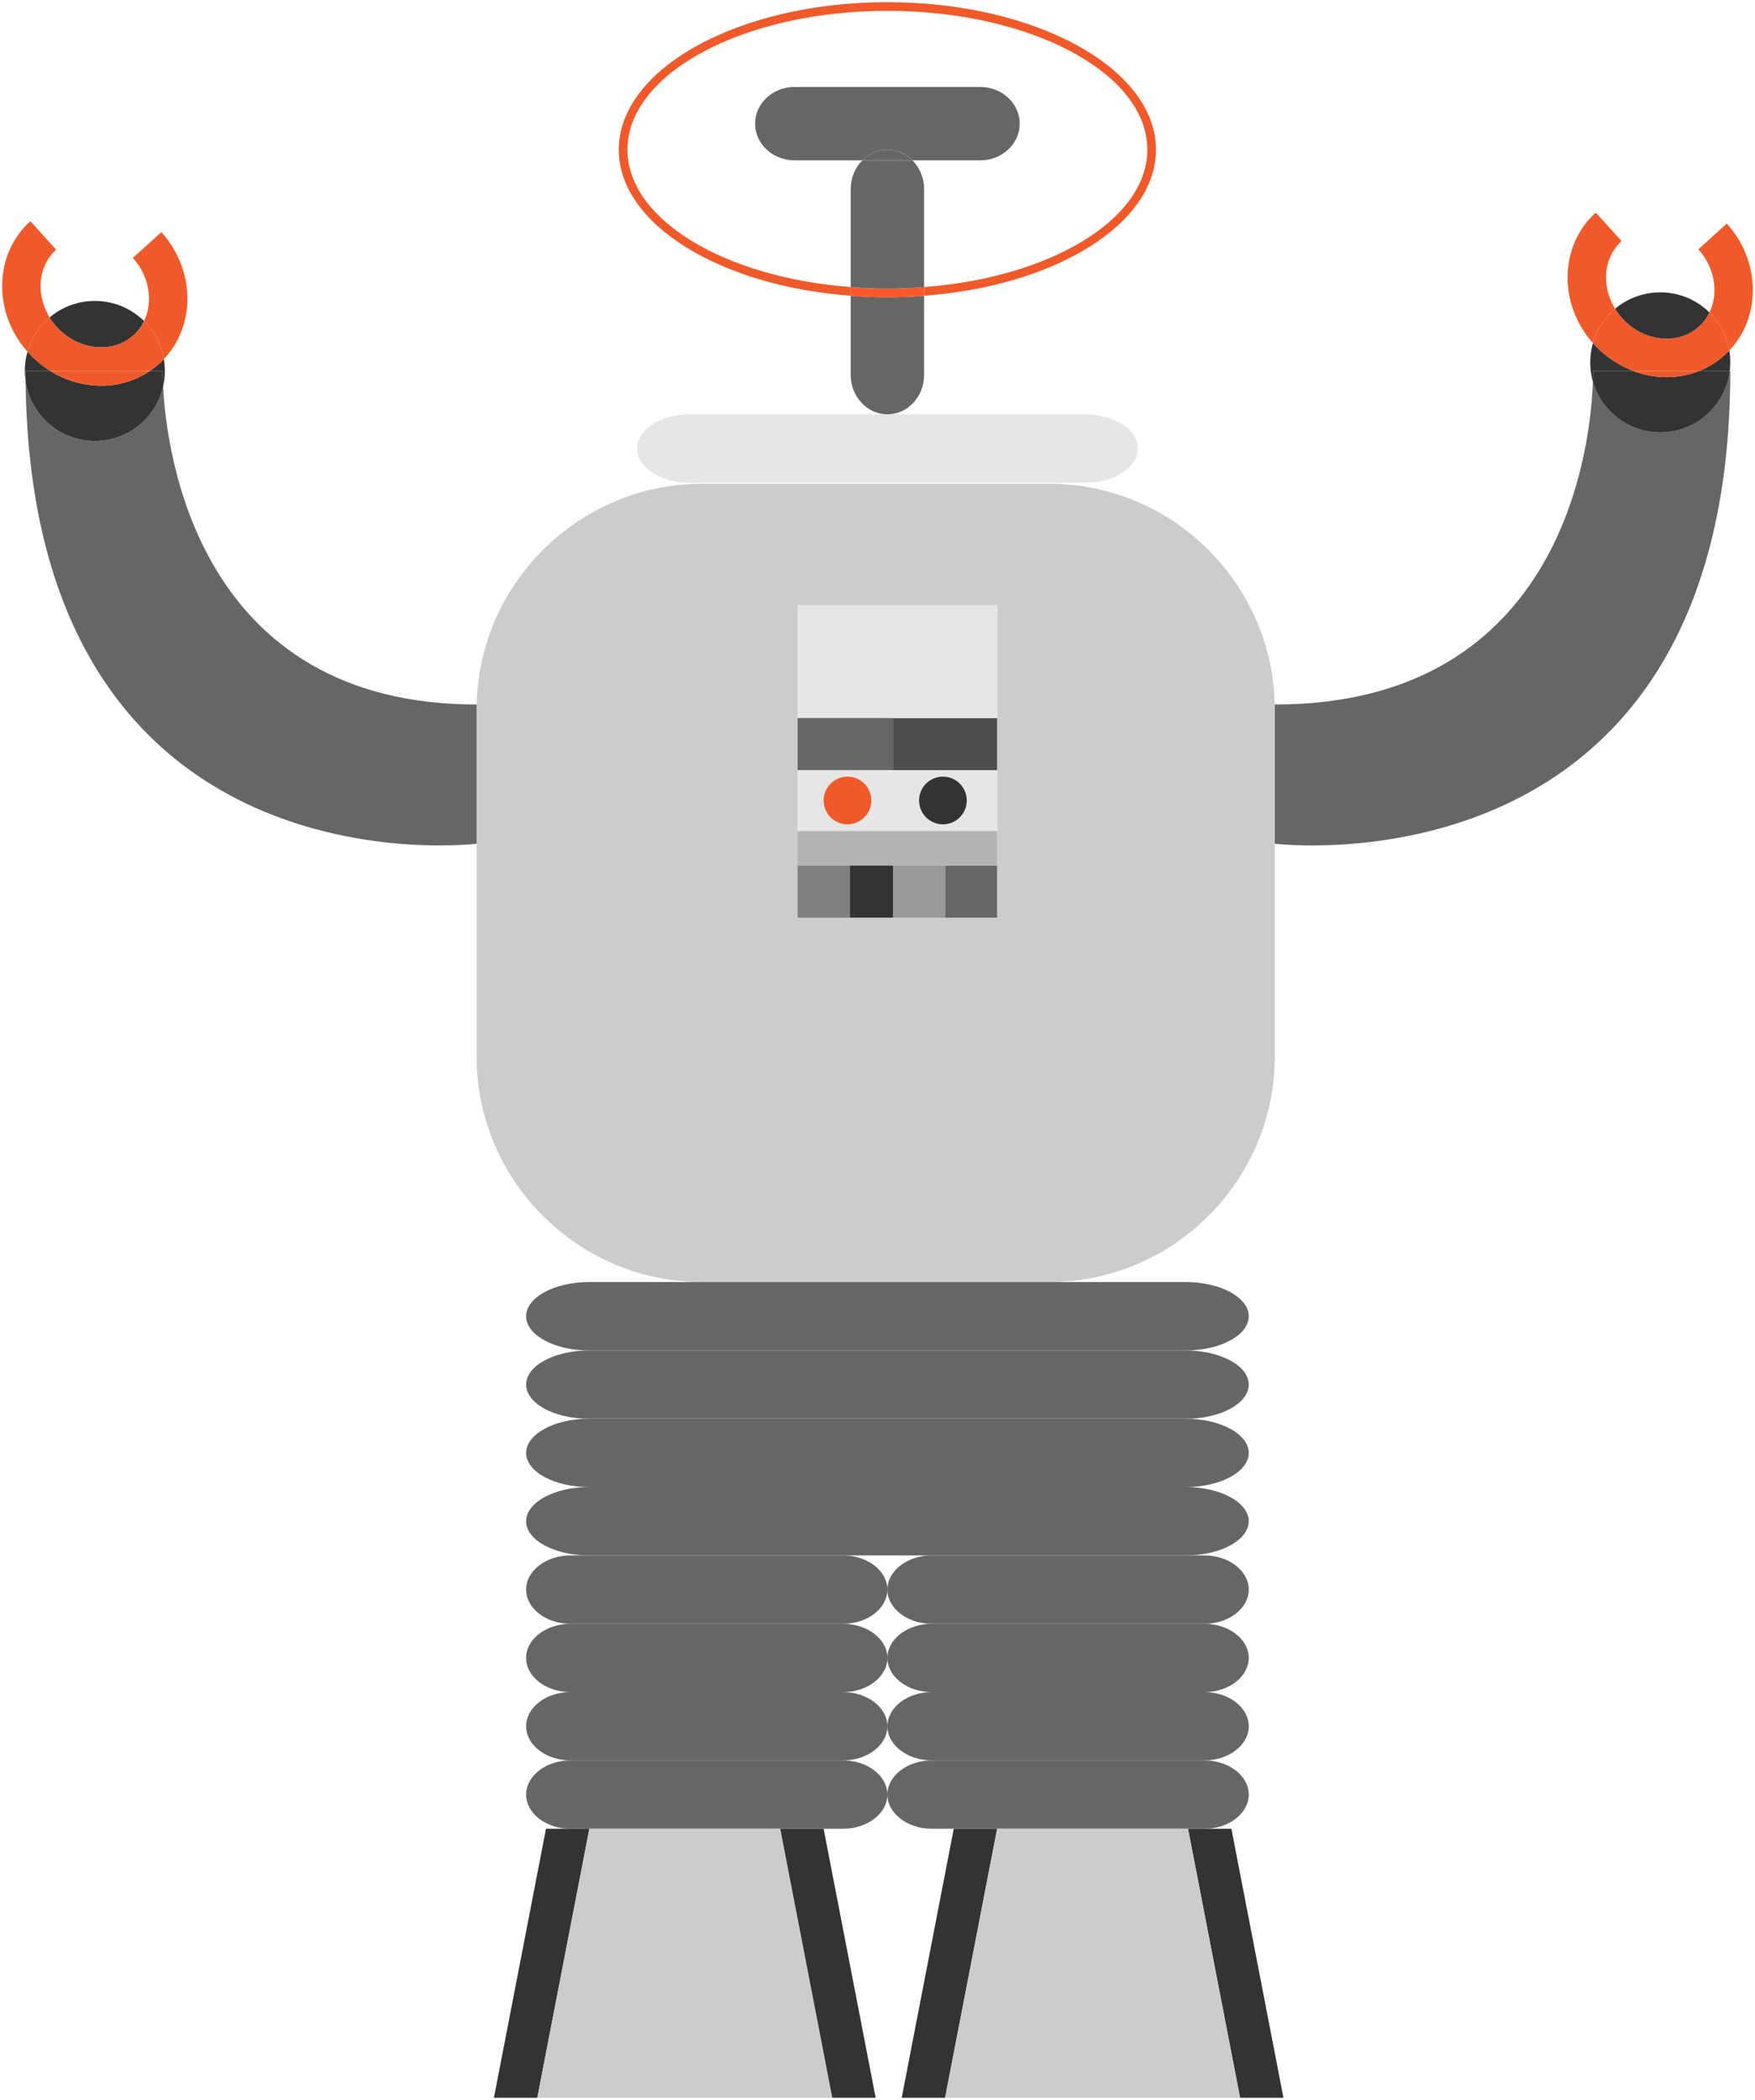 <?xml version="1.0" encoding="utf-8"?>
<!-- Generator: Adobe Illustrator 16.0.0, SVG Export Plug-In . SVG Version: 6.00 Build 0)  -->
<!DOCTYPE svg PUBLIC "-//W3C//DTD SVG 1.1//EN" "http://www.w3.org/Graphics/SVG/1.1/DTD/svg11.dtd">
<svg version="1.1" id="Layer_1" xmlns="http://www.w3.org/2000/svg" xmlns:xlink="http://www.w3.org/1999/xlink" x="0px" y="0px"
	 width="202.28px" height="242px" viewBox="0 0 202.28 242" style="enable-background:new 0 0 202.28 242;" xml:space="preserve">
<style type="text/css">
<![CDATA[
	.st0{fill:#E6E6E6;}
	.st1{fill:#4D4D4D;}
	.st2{fill:#808080;}
	.st3{fill:#B3B3B3;}
	.st4{fill:#F05A2A;}
	.st5{fill:#999999;}
	.st6{fill:#FF592A;}
	.st7{fill:#666666;}
	.st8{fill:#CCCCCC;}
	.st9{fill:#333333;}
]]>
</style>
<g id="XMLID_1_">
	<g>
		<path class="st7" d="M102.28,206.81c0,2.17-2.3,3.94-5.12,3.94h-2.23h-5h-22h-2.18c-2.81,0-5.11-1.77-5.11-3.94
			c0-2.16,2.3-3.94,5.11-3.94h31.41C99.98,202.87,102.28,204.65,102.28,206.81z"/>
		<polygon class="st9" points="61.93,241.75 56.93,241.75 62.93,210.75 65.75,210.75 67.93,210.75 		"/>
		<polygon class="st8" points="89.93,210.75 95.93,241.75 61.93,241.75 67.93,210.75 		"/>
		<polygon class="st9" points="100.93,241.75 95.93,241.75 89.93,210.75 94.93,210.75 		"/>
		<polygon class="st9" points="147.93,241.75 142.93,241.75 136.93,210.75 138.81,210.75 141.93,210.75 		"/>
		<path class="st7" d="M138.81,202.87c2.82,0,5.12,1.78,5.12,3.94c0,2.17-2.3,3.94-5.12,3.94h-1.88h-22h-5h-2.53
			c-2.81,0-5.12-1.77-5.12-3.94c0-2.16,2.31-3.94,5.12-3.94H138.81z"/>
		<polygon class="st9" points="108.93,241.75 103.93,241.75 109.93,210.75 114.93,210.75 		"/>
		<polygon class="st8" points="136.93,210.75 142.93,241.75 108.93,241.75 114.93,210.75 		"/>
		<path class="st9" d="M199.43,41.76c0,0.33-0.02,0.66-0.06,0.99h-3.52c1.07-0.43,2.06-1.05,2.94-1.84
			c0.19-0.17,0.36-0.34,0.53-0.52C199.39,40.84,199.43,41.29,199.43,41.76z"/>
		<path class="st4" d="M199.32,40.39c-0.17,0.18-0.34,0.35-0.53,0.52c-0.88,0.79-1.87,1.41-2.94,1.84h-7.6
			c-1.71-0.63-3.28-1.69-4.56-3.1c-0.03-0.04-0.06-0.07-0.09-0.11c0.45-1.57,1.35-2.94,2.56-3.96c0.23,0.38,0.51,0.75,0.82,1.09
			c1.21,1.35,2.82,2.17,4.53,2.33c1.64,0.15,3.17-0.33,4.31-1.37c0.52-0.47,0.92-1.02,1.21-1.62
			C198.2,37.17,199.02,38.69,199.32,40.39z"/>
		<path class="st7" d="M106.51,34.08v9.13c0,2.5-1.9,4.54-4.23,4.54c-2.32,0-4.23-2.04-4.23-4.54v-9.13
			c1.38,0.12,2.79,0.17,4.23,0.17S105.13,34.2,106.51,34.08z"/>
		<path class="st6" d="M102.28,34.25c-1.44,0-2.85-0.05-4.23-0.17v-1c1.38,0.12,2.79,0.17,4.23,0.17s2.85-0.05,4.23-0.17v1
			C105.13,34.2,103.72,34.25,102.28,34.25z"/>
		<path class="st4" d="M199.03,25.76c3.91,4.33,3.99,10.73,0.29,14.63c-0.3-1.7-1.12-3.22-2.29-4.38c1.08-2.21,0.65-5.14-1.28-7.28
			L199.03,25.76z"/>
		<path class="st7" d="M199.37,42.75h0.06c0,61-52.5,54.48-52.5,54.48V81.75v-0.56c33.71,0,36.46-30.67,36.66-37.22
			c0.97,3.38,4.08,5.86,7.77,5.86C195.49,49.83,198.88,46.74,199.37,42.75z"/>
		<path class="st9" d="M195.85,42.75h3.52c-0.49,3.99-3.88,7.08-8.01,7.08c-3.69,0-6.8-2.48-7.77-5.86
			c0.03-0.78,0.02-1.22,0.02-1.22h4.64c0.91,0.35,1.87,0.57,2.85,0.66c0.34,0.03,0.67,0.05,1.01,0.05
			C193.42,43.46,194.68,43.22,195.85,42.75z"/>
		<path class="st9" d="M197.03,36.01c-0.29,0.6-0.69,1.15-1.21,1.62c-1.14,1.04-2.67,1.52-4.31,1.37c-1.71-0.16-3.32-0.98-4.53-2.33
			c-0.31-0.34-0.59-0.71-0.82-1.09c1.41-1.18,3.22-1.89,5.2-1.89C193.57,33.69,195.57,34.57,197.03,36.01z"/>
		<path class="st4" d="M195.85,42.75c-1.17,0.47-2.43,0.71-3.74,0.71c-0.34,0-0.67-0.02-1.01-0.05c-0.98-0.09-1.94-0.31-2.85-0.66
			H195.85z"/>
		<path class="st9" d="M188.25,42.75h-4.64c0,0,0.01,0.44-0.02,1.22c-0.19-0.7-0.3-1.44-0.3-2.21c0-0.77,0.11-1.52,0.31-2.22
			c0.03,0.04,0.06,0.07,0.09,0.11C184.97,41.06,186.54,42.12,188.25,42.75z"/>
		<path class="st4" d="M183.93,24.5l2.97,3.28c-1.14,1.04-1.78,2.51-1.79,4.15c-0.01,1.28,0.36,2.54,1.05,3.65
			c-1.21,1.02-2.11,2.39-2.56,3.96c-1.91-2.15-2.94-4.86-2.92-7.63C180.7,29.01,181.85,26.38,183.93,24.5z"/>
		<path class="st8" d="M146.93,97.23v24.52c0,14.3-11.7,26-26,26h-40c-14.3,0-26-11.7-26-26V97.23V81.75c0-14.3,11.7-26,26-26h40
			c14.3,0,26,11.7,26,26V97.23z M114.93,105.75v-6v-4v-7v-6v-13h-23v13v6v7v4v6h6h5h6H114.93z"/>
		<path class="st7" d="M138.81,179.25c2.82,0,5.12,1.77,5.12,3.94c0,2.16-2.3,3.94-5.12,3.94H107.4c-2.81,0-5.12-1.78-5.12-3.94
			c0-2.17,2.31-3.94,5.12-3.94h29.29H138.81z"/>
		<path class="st7" d="M138.81,187.13c2.82,0,5.12,1.77,5.12,3.93c0,2.17-2.3,3.94-5.12,3.94H107.4c-2.81,0-5.12-1.77-5.12-3.94
			c0-2.16,2.31-3.93,5.12-3.93H138.81z"/>
		<path class="st7" d="M138.81,195c2.82,0,5.12,1.77,5.12,3.94c0,2.16-2.3,3.93-5.12,3.93H107.4c-2.81,0-5.12-1.77-5.12-3.93
			c0-2.17,2.31-3.94,5.12-3.94H138.81z"/>
		<path class="st7" d="M136.69,147.75c3.98,0,7.24,1.77,7.24,3.94c0,2.16-3.26,3.94-7.24,3.94H67.87c-3.98,0-7.23-1.78-7.23-3.94
			c0-2.17,3.25-3.94,7.23-3.94h13.06h40H136.69z"/>
		<path class="st7" d="M136.69,155.63c3.98,0,7.24,1.77,7.24,3.93c0,2.17-3.26,3.94-7.24,3.94H67.87c-3.98,0-7.23-1.77-7.23-3.94
			c0-2.16,3.25-3.93,7.23-3.93H136.69z"/>
		<path class="st7" d="M136.69,163.5c3.98,0,7.24,1.77,7.24,3.94c0,2.16-3.26,3.93-7.24,3.93H67.87c-3.98,0-7.23-1.77-7.23-3.93
			c0-2.17,3.25-3.94,7.23-3.94H136.69z"/>
		<path class="st7" d="M136.69,171.37c3.98,0,7.24,1.78,7.24,3.94c0,2.17-3.26,3.94-7.24,3.94H107.4H97.16H67.87
			c-3.98,0-7.23-1.77-7.23-3.94c0-2.16,3.25-3.94,7.23-3.94H136.69z"/>
		<path class="st0" d="M125.11,47.75c3.32,0,6.03,1.77,6.03,3.94c0,2.16-2.71,3.94-6.03,3.94H79.45c-3.31,0-6.02-1.78-6.02-3.94
			c0-2.17,2.71-3.94,6.02-3.94h22.83H125.11z"/>
		<path class="st4" d="M102.28,0.25c17.08,0,30.96,7.63,30.96,17c0,8.59-11.64,15.71-26.73,16.83v-1
			c14.52-1.09,25.73-7.78,25.73-15.83c0-8.82-13.44-16-29.96-16s-29.96,7.18-29.96,16c0,8.05,11.21,14.74,25.73,15.83v1
			c-15.08-1.12-26.73-8.24-26.73-16.83C71.32,7.88,85.21,0.25,102.28,0.25z"/>
		<path class="st7" d="M112.99,10.02c2.5,0,4.54,1.9,4.54,4.23s-2.04,4.23-4.54,4.23h-7.82c-0.76-0.76-1.77-1.23-2.89-1.23
			c-1.11,0-2.13,0.47-2.89,1.23h-7.82c-2.49,0-4.54-1.9-4.54-4.23s2.05-4.23,4.54-4.23H112.99z"/>
		<rect x="108.93" y="99.75" class="st7" width="6" height="6"/>
		<polygon class="st3" points="114.93,95.75 114.93,99.75 108.93,99.75 102.93,99.75 97.93,99.75 91.93,99.75 91.93,95.75 		"/>
		<path class="st0" d="M114.93,88.75v7h-23v-7h11H114.93z M111.43,92.25c0-1.52-1.23-2.75-2.75-2.75s-2.75,1.23-2.75,2.75
			s1.23,2.75,2.75,2.75S111.43,93.77,111.43,92.25z M100.43,92.25c0-1.52-1.23-2.75-2.75-2.75s-2.75,1.23-2.75,2.75
			S96.16,95,97.68,95S100.43,93.77,100.43,92.25z"/>
		<rect x="102.93" y="82.75" class="st1" width="12" height="6"/>
		<polygon class="st0" points="114.93,69.75 114.93,82.75 102.93,82.75 91.93,82.75 91.93,69.75 		"/>
		<circle class="st9" cx="108.68" cy="92.25" r="2.75"/>
		<rect x="102.93" y="99.75" class="st5" width="6" height="6"/>
		<path class="st7" d="M106.51,21.79v11.29c-1.38,0.12-2.79,0.17-4.23,0.17s-2.85-0.05-4.23-0.17V21.79c0-1.3,0.52-2.48,1.34-3.31
			h5.78C105.99,19.31,106.51,20.49,106.51,21.79z"/>
		<path class="st7" d="M105.17,18.48h-5.78c0.76-0.76,1.78-1.23,2.89-1.23C103.4,17.25,104.41,17.72,105.17,18.48z"/>
		<rect x="97.93" y="99.75" class="st9" width="5" height="6"/>
		<rect x="91.93" y="82.75" class="st7" width="11" height="6"/>
		<path class="st7" d="M97.16,179.25c2.82,0,5.12,1.77,5.12,3.94c0,2.16-2.3,3.94-5.12,3.94H65.75c-2.81,0-5.11-1.78-5.11-3.94
			c0-2.17,2.3-3.94,5.11-3.94h2.12H97.16z"/>
		<path class="st7" d="M97.16,187.13c2.82,0,5.12,1.77,5.12,3.93c0,2.17-2.3,3.94-5.12,3.94H65.75c-2.81,0-5.11-1.77-5.11-3.94
			c0-2.16,2.3-3.93,5.11-3.93H97.16z"/>
		<path class="st7" d="M97.16,195c2.82,0,5.12,1.77,5.12,3.94c0,2.16-2.3,3.93-5.12,3.93H65.75c-2.81,0-5.11-1.77-5.11-3.93
			c0-2.17,2.3-3.94,5.11-3.94H97.16z"/>
		<circle class="st4" cx="97.68" cy="92.25" r="2.75"/>
		<rect x="91.93" y="99.75" class="st2" width="6" height="6"/>
		<path class="st7" d="M54.93,81.75v15.48c0,0-51.3,6.43-51.98-53.25c0.59,3.88,3.94,6.84,7.98,6.84c3.84,0,7.05-2.67,7.87-6.26
			c0.39,7.61,3.99,36.63,36.13,36.63V81.75z"/>
		<path class="st4" d="M18.6,26.75c3.91,4.33,3.99,10.73,0.29,14.63c-0.3-1.7-1.12-3.22-2.29-4.38c1.08-2.22,0.64-5.14-1.29-7.28
			L18.6,26.75z"/>
		<path class="st9" d="M18.89,41.38c0.07,0.45,0.11,0.9,0.11,1.37c0,0.62-0.07,1.23-0.2,1.81c-0.06-1.15-0.05-1.81-0.05-1.81h-1.48
			c0.38-0.25,0.75-0.54,1.09-0.85C18.55,41.73,18.72,41.56,18.89,41.38z"/>
		<path class="st9" d="M18.75,42.75c0,0-0.01,0.66,0.05,1.81c-0.82,3.59-4.03,6.26-7.87,6.26c-4.04,0-7.39-2.96-7.98-6.84
			c0-0.01,0-0.03,0-0.04c-0.02-0.39-0.02-0.79-0.02-1.19h2.86c1.48,0.92,3.14,1.49,4.88,1.65c0.34,0.03,0.67,0.05,1,0.05
			c2.04,0,3.96-0.59,5.6-1.7H18.75z"/>
		<path class="st4" d="M18.89,41.38c-0.17,0.18-0.34,0.35-0.53,0.52c-0.34,0.31-0.71,0.6-1.09,0.85H5.79
			c-0.92-0.57-1.78-1.28-2.53-2.11c-0.03-0.04-0.06-0.07-0.09-0.11c0.44-1.56,1.35-2.93,2.55-3.95c0.24,0.38,0.51,0.75,0.82,1.09
			c1.22,1.34,2.83,2.16,4.54,2.32c1.63,0.15,3.17-0.33,4.31-1.37c0.52-0.47,0.92-1.02,1.21-1.62
			C17.77,38.16,18.59,39.68,18.89,41.38z"/>
		<path class="st4" d="M5.79,42.75h11.48c-1.64,1.11-3.56,1.7-5.6,1.7c-0.33,0-0.66-0.02-1-0.05C8.93,44.24,7.27,43.67,5.79,42.75z"
			/>
		<path class="st9" d="M16.6,37c-0.29,0.6-0.69,1.15-1.21,1.62c-1.14,1.04-2.68,1.52-4.31,1.37c-1.71-0.16-3.32-0.98-4.54-2.32
			c-0.31-0.34-0.58-0.71-0.82-1.09c1.41-1.19,3.23-1.9,5.21-1.9C13.14,34.68,15.14,35.56,16.6,37z"/>
		<path class="st4" d="M3.5,25.49l2.97,3.28c-1.15,1.04-1.78,2.51-1.79,4.16c-0.01,1.27,0.36,2.53,1.04,3.65
			c-1.2,1.02-2.11,2.39-2.55,3.95c-1.91-2.15-2.94-4.86-2.92-7.63C0.27,30,1.42,27.37,3.5,25.49z"/>
		<path class="st9" d="M5.79,42.75H2.93c0,0.4,0,0.8,0.02,1.19c-0.06-0.39-0.09-0.79-0.09-1.19c0-0.77,0.11-1.52,0.31-2.22
			c0.03,0.04,0.06,0.07,0.09,0.11C4.01,41.47,4.87,42.18,5.79,42.75z"/>
	</g>
	<g>
	</g>
</g>
<g>
</g>
<g>
</g>
<g>
</g>
<g>
</g>
<g>
</g>
<g>
</g>
<g>
</g>
<g>
</g>
<g>
</g>
<g>
</g>
<g>
</g>
<g>
</g>
<g>
</g>
<g>
</g>
<g>
</g>
</svg>
